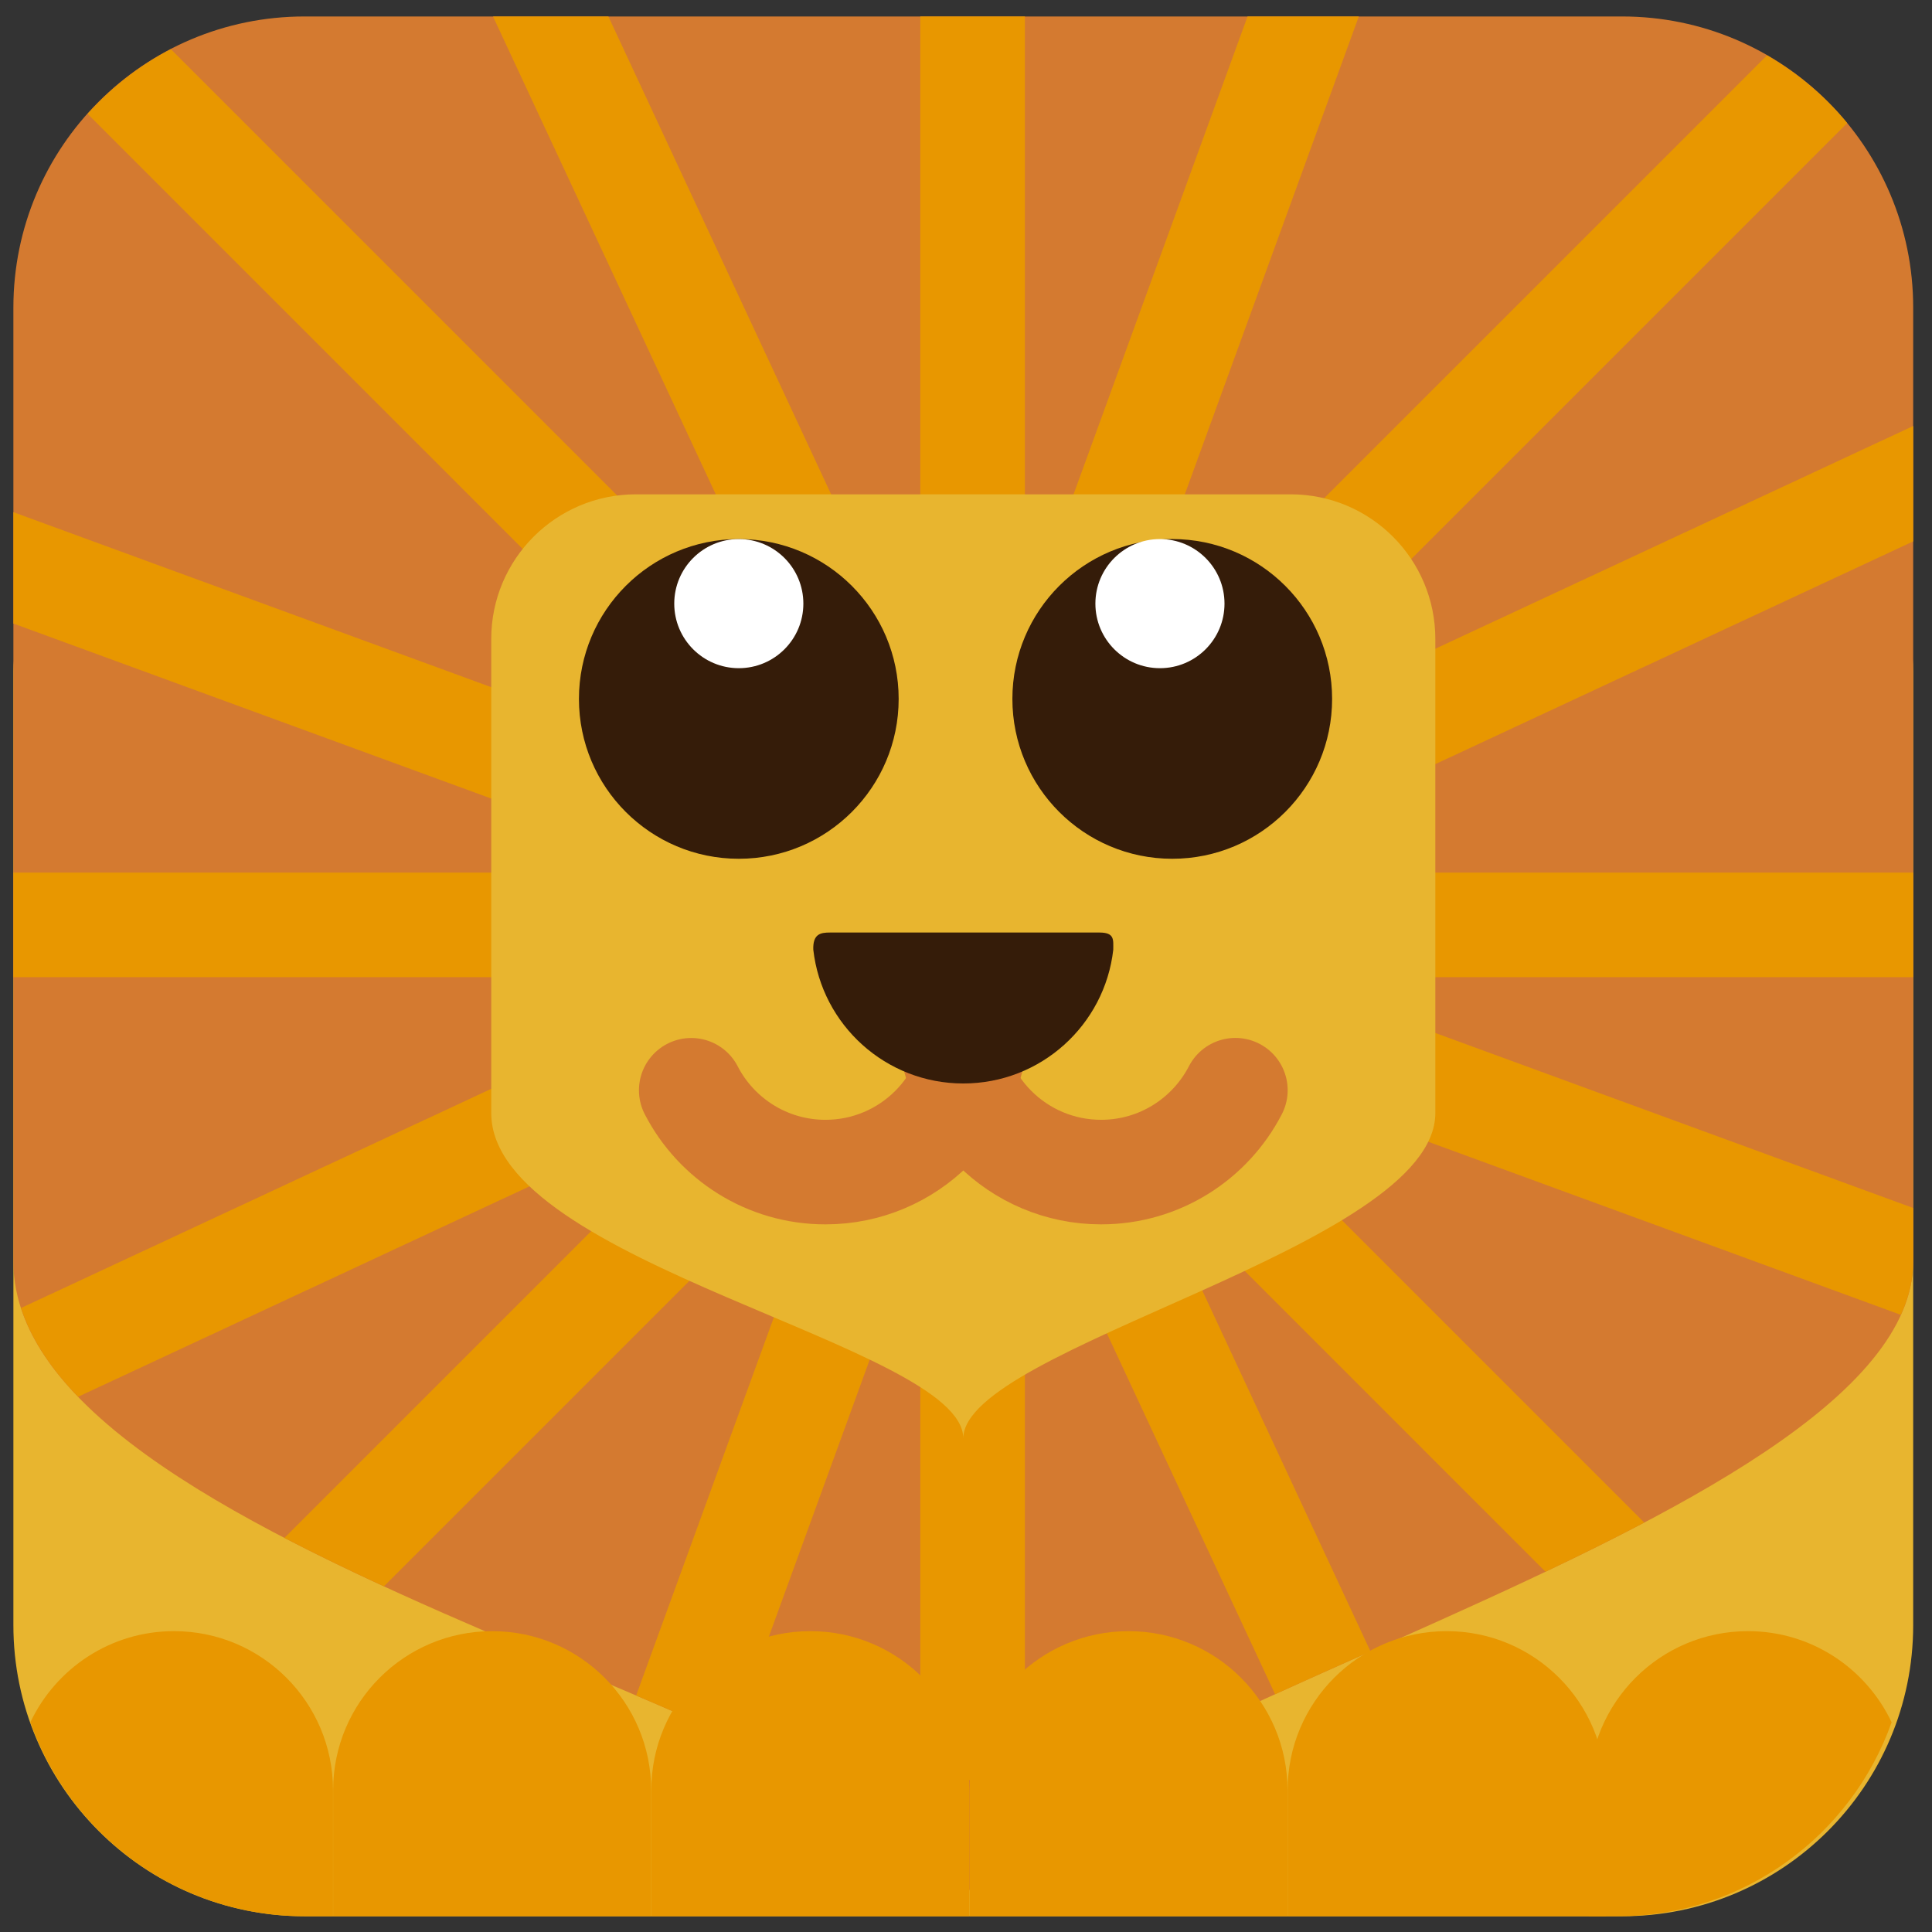 <?xml version="1.0" encoding="utf-8"?>
<!-- Generator: Adobe Illustrator 16.0.4, SVG Export Plug-In . SVG Version: 6.00 Build 0)  -->
<!DOCTYPE svg PUBLIC "-//W3C//DTD SVG 1.1//EN" "http://www.w3.org/Graphics/SVG/1.1/DTD/svg11.dtd">
<svg version="1.1" id="Calque_1" xmlns="http://www.w3.org/2000/svg" xmlns:xlink="http://www.w3.org/1999/xlink" x="0px" y="0px"
	 width="300px" height="300px" viewBox="0 0 300 300" enable-background="new 0 0 300 300" xml:space="preserve">
<rect x="0" y="0" width="300" height="300" fill="#333333" stroke="none"/>
<g>
	<path fill="#E8B52F" d="M2.079,104.231c0-42.007,147.5-73.034,147.5-101.675c0,29.119,147.5,54.417,147.5,101.675V252.35
		c0,24.963-20.244,45.207-45.204,45.207H47.286c-24.963,0-45.207-20.244-45.207-45.207C2.079,252.35,2.079,146.239,2.079,104.231z"
		/>
	<path fill="#D47A30" d="M297.079,195.882c0,42.008-147.5,73.034-147.5,101.675c0-29.119-147.5-54.418-147.5-101.675V47.764
		c0-24.963,20.244-45.207,45.204-45.207h204.589c24.963,0,45.207,20.244,45.207,45.207
		C297.079,47.764,297.079,153.874,297.079,195.882z"/>
	<path fill="#E89700" d="M150.519,297.557v-19.579c0-13.641-11.059-24.694-24.692-24.694c-13.635,0-24.694,11.054-24.694,24.694
		v19.579H150.519z"/>
	<path fill="#E89700" d="M101.113,297.557v-19.579c0-13.641-11.059-24.694-24.691-24.694S51.73,264.337,51.73,277.978v19.579
		H101.113z"/>
	<path fill="#E89700" d="M249.329,297.557v-19.579c0-13.641-11.059-24.694-24.691-24.694c-13.635,0-24.694,11.054-24.694,24.694
		v19.579H249.329z"/>
	<path fill="#E89700" d="M199.924,297.557v-19.579c0-13.641-11.059-24.694-24.691-24.694c-13.632,0-24.691,11.054-24.691,24.694
		v19.579H199.924z"/>
	<path fill="#E89700" d="M4.714,267.437c6.218,17.534,22.907,30.12,42.572,30.12h4.425v-19.579
		c0-13.641-11.059-24.694-24.694-24.694C17.16,253.283,8.671,259.076,4.714,267.437z"/>
	<path fill="#E89700" d="M293.729,267.437c-6.218,17.534-22.907,30.12-42.572,30.12h-4.425v-19.579
		c0-13.641,11.059-24.694,24.694-24.694C281.282,253.283,289.771,259.076,293.729,267.437z"/>
	<path fill="#E89700" d="M297.079,135.493H186.751l110.328-51.428c0-6.671,0-12.721,0-17.915l-107.311,50.021l97.062-97.062
		c-3.466-4.221-7.697-7.772-12.455-10.514L171.241,111.73L210.994,2.557h-17.276l-34.576,94.957V2.557h-16.239V106.46L94.468,2.557
		H76.554l48.113,103.216L26.527,7.633c-4.906,2.545-9.269,5.966-12.919,10.049l104.254,104.253L2.079,79.529v17.293l105.582,38.671
		H2.079v16.239h111.402L3.265,203.106c1.563,4.819,4.629,9.406,8.858,13.786l101.068-47.112l-69.026,69.026
		c4.953,2.573,10.139,5.076,15.447,7.521l71.306-71.306l-32.137,88.255c5.174,2.212,10.175,4.389,14.896,6.542l29.226-80.262v86.876
		h16.239v-96.704l38.853,83.352c4.811-2.189,9.778-4.402,14.815-6.648l-34.531-74.079l61.707,61.706
		c5.271-2.504,10.418-5.049,15.332-7.636L181.395,162.5l113.771,41.672c1.233-2.716,1.913-5.479,1.913-8.29c0-2.542,0-5.328,0-8.304
		l-97.868-35.846h97.868C297.079,146.409,297.079,140.972,297.079,135.493z"/>
	<path fill="#E8B52F" d="M222.879,172.829c0,20.877-73.3,36.294-73.3,50.527c0-14.472-73.3-27.044-73.3-50.527V99.222
		c0-12.405,10.061-22.465,22.462-22.465h101.672c12.404,0,22.465,10.061,22.465,22.465
		C222.879,99.222,222.879,151.953,222.879,172.829z"/>
	<g>
		<g>
			<g>
				<circle fill="#351C09" cx="114.721" cy="108.527" r="24.823"/>
			</g>
		</g>
		<g>
			<g>
				<circle fill="#FFFFFF" cx="114.721" cy="93.731" r="10.024"/>
			</g>
		</g>
	</g>
	<g>
		<g>
			<g>
				<circle fill="#351C09" cx="182.026" cy="108.527" r="24.823"/>
			</g>
		</g>
		<g>
			<g>
				<circle fill="#FFFFFF" cx="180.116" cy="93.731" r="10.024"/>
			</g>
		</g>
	</g>
	<g>
		<g>
			
				<path fill="none" stroke="#D47A30" stroke-width="16.237" stroke-linecap="round" stroke-linejoin="round" stroke-miterlimit="10" d="
				M107.334,169.297c3.894,7.546,11.767,12.704,20.843,12.704c12.944,0,23.438-10.492,23.438-23.438"/>
			
				<path fill="none" stroke="#D47A30" stroke-width="16.237" stroke-linecap="round" stroke-linejoin="round" stroke-miterlimit="10" d="
				M147.543,158.562c0,12.946,10.494,23.438,23.438,23.438c9.079,0,16.952-5.161,20.849-12.713"/>
		</g>
		<path fill="#351C09" d="M149.579,168.242c12.038,0,21.956-9.076,23.287-20.756c0-1.536,0.249-2.683-2.14-2.683
			c-8.883,0-40.617,0-41.851,0c-1.432,0-2.674,0.19-2.587,2.668C127.615,159.161,137.536,168.242,149.579,168.242z"/>
	</g>
</g>
</svg>
